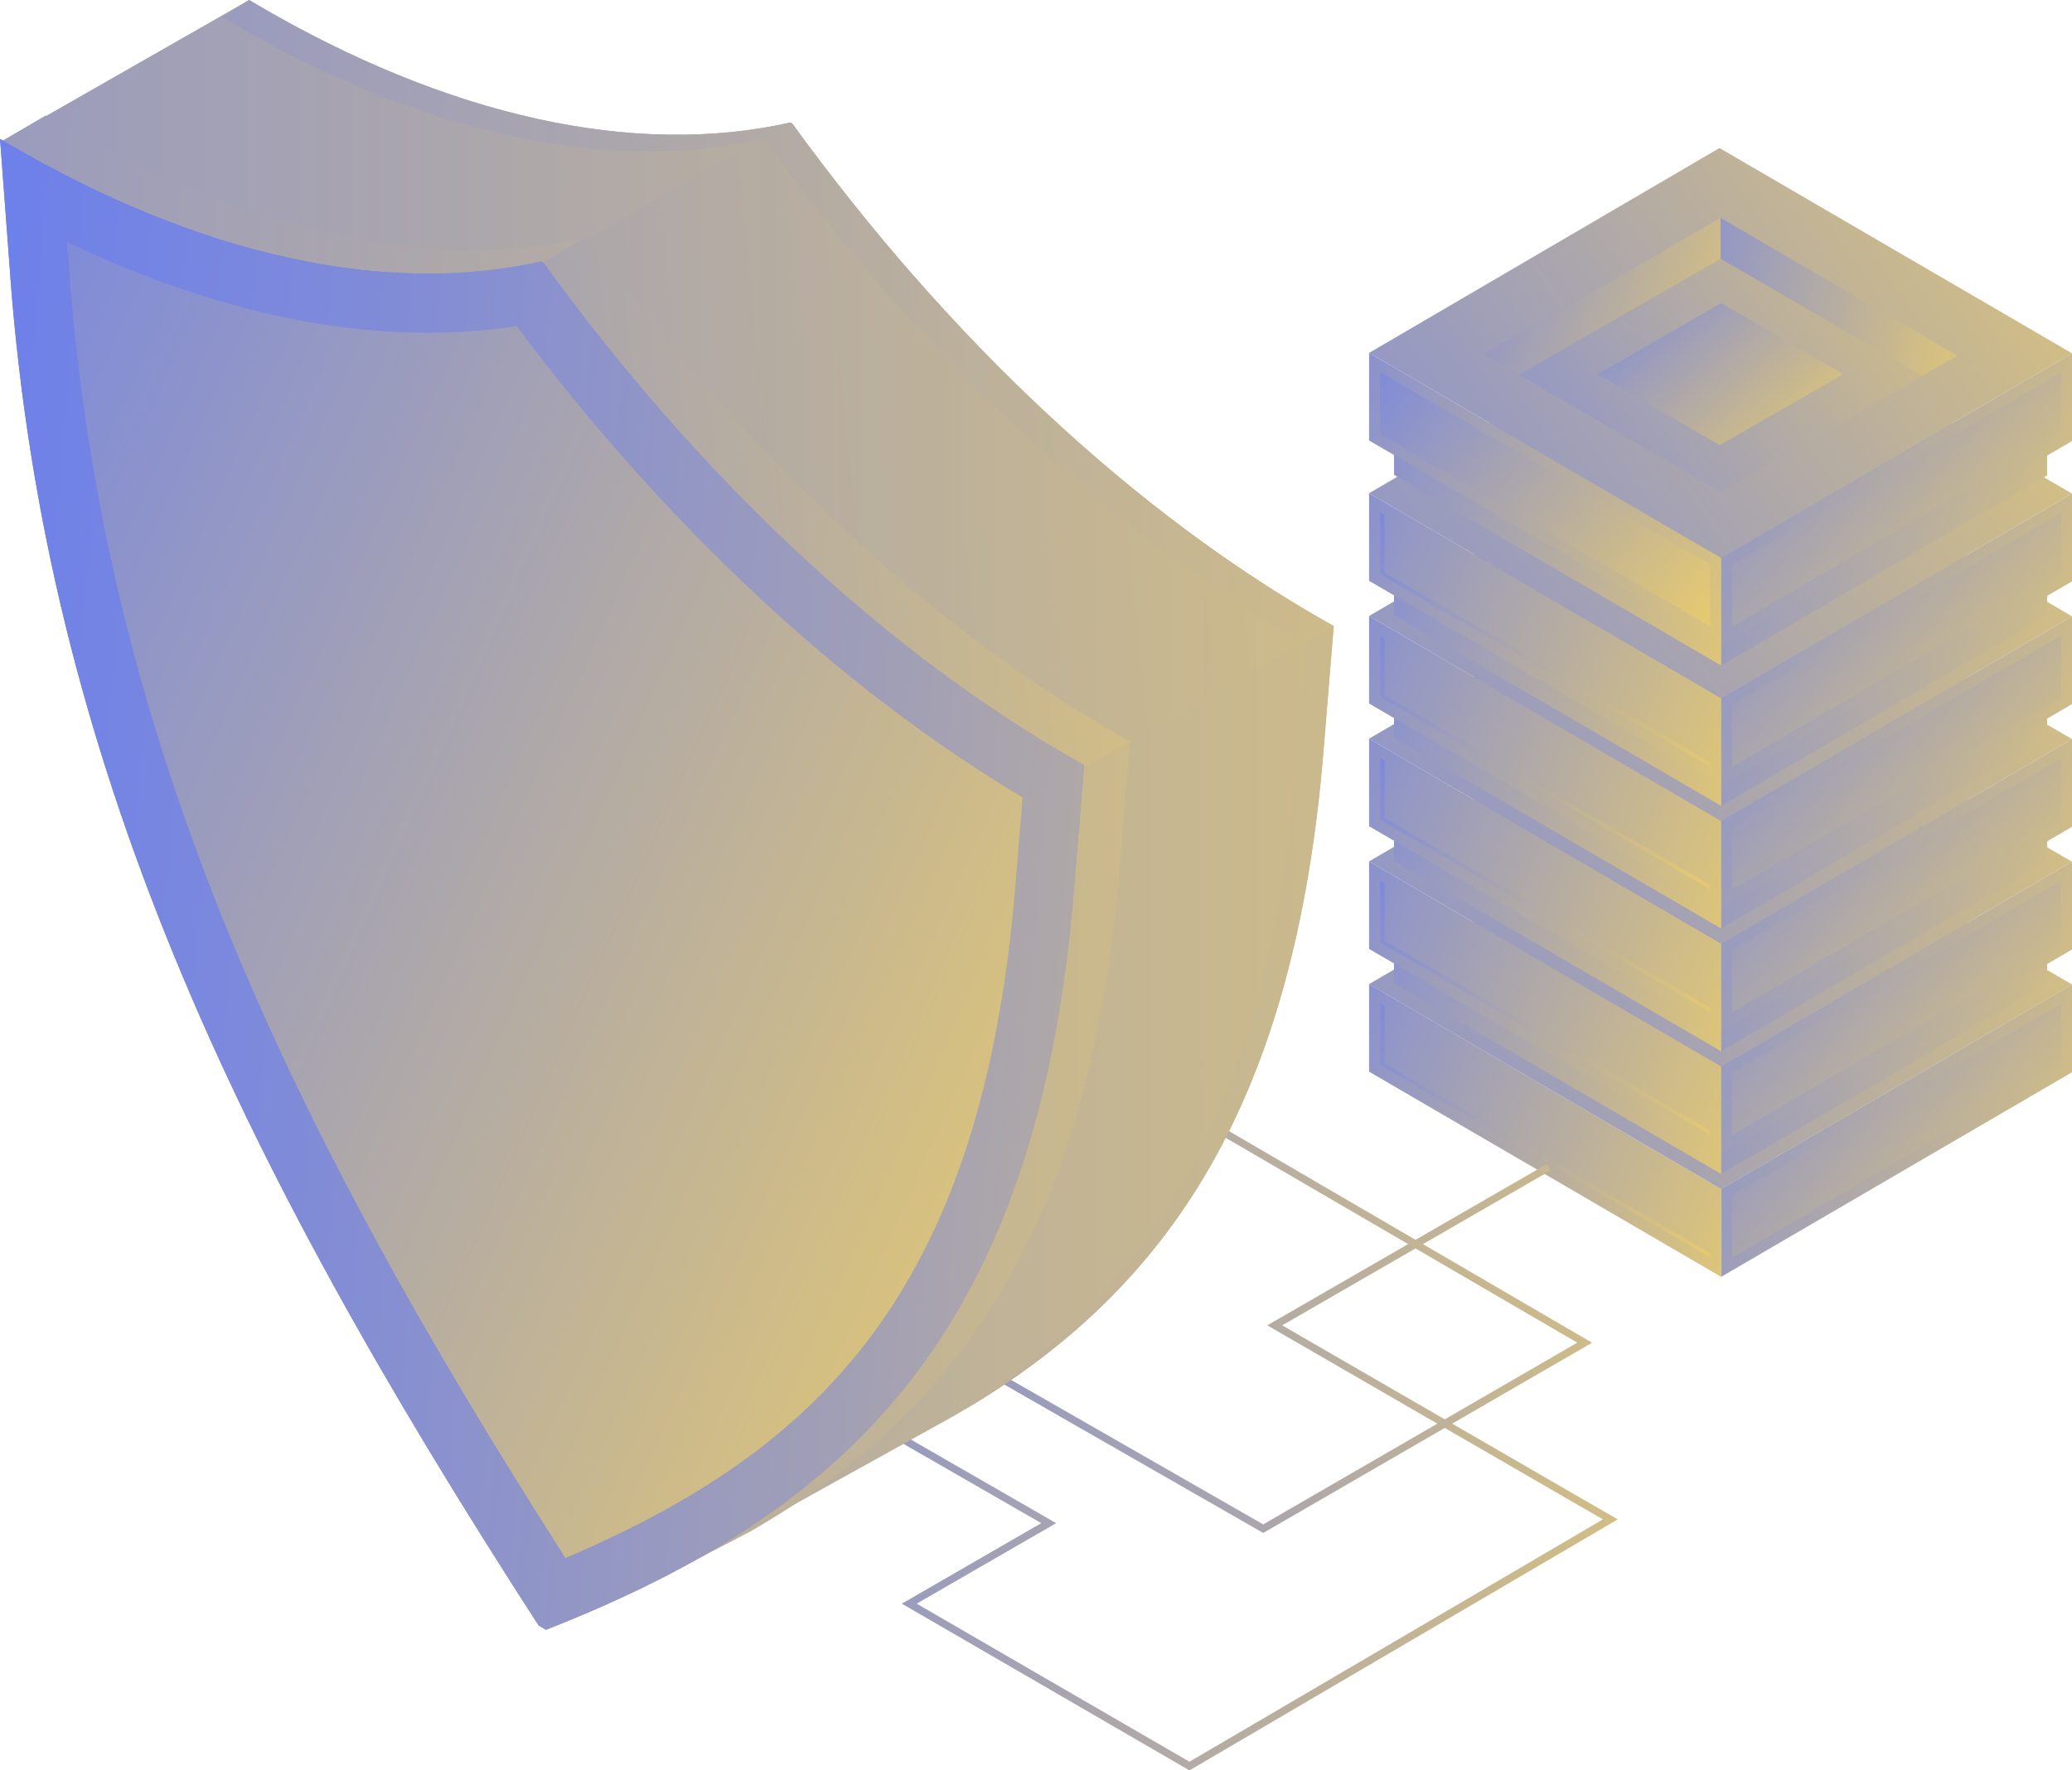 <svg id="Ebene_1" xmlns="http://www.w3.org/2000/svg" xmlns:xlink="http://www.w3.org/1999/xlink" viewBox="0 0 418.61 357.74"><defs><clipPath id="clippath"><polygon points="347.71 240.28 347.71 258.02 418.61 216.67 418.61 198.93 347.71 240.28" fill="none"></polygon></clipPath><linearGradient id="Unbenannter_Verlauf_3" x1="-500.52" y1="556.83" x2="-498.83" y2="555.79" gradientTransform="translate(42786.62 43032.88) scale(84.88 -76.95)" gradientUnits="userSpaceOnUse"><stop offset="0" stop-color="#6179f8"></stop><stop offset="1" stop-color="#f5d361"></stop></linearGradient><clipPath id="clippath-1"><polygon points="349.96 241.58 416.36 202.85 416.36 215.37 349.96 254.1 349.96 241.58" fill="none"></polygon></clipPath><linearGradient id="Unbenannter_Verlauf_4" x1="-498.23" y1="556.94" x2="-496.54" y2="555.9" gradientTransform="translate(33402.34 28740.69) scale(66.4 -51.25)" gradientUnits="userSpaceOnUse"><stop offset="0" stop-color="#6179f8"></stop><stop offset="1" stop-color="#f5d361"></stop></linearGradient><clipPath id="clippath-2"><polygon points="415.61 203.29 415.61 215.12 349.96 253.41 349.96 254.1 416.36 215.37 416.36 202.85 415.61 203.29" fill="none"></polygon></clipPath><linearGradient id="Unbenannter_Verlauf_5" x1="-498.23" y1="556.94" x2="-496.54" y2="555.9" gradientTransform="translate(33402.34 28740.69) scale(66.4 -51.25)" gradientUnits="userSpaceOnUse"><stop offset="0" stop-color="#6179f8"></stop><stop offset="1" stop-color="#f5d361"></stop></linearGradient><clipPath id="clippath-3"><polygon points="347.74 240.29 347.74 258.02 276.6 216.55 276.6 198.85 347.74 240.29" fill="none"></polygon></clipPath><linearGradient id="Unbenannter_Verlauf_6" x1="-500.13" y1="556.97" x2="-498.45" y2="555.93" gradientTransform="translate(41426.79 41010.21) scale(82.36 -73.3)" gradientUnits="userSpaceOnUse"><stop offset="0" stop-color="#6179f8"></stop><stop offset="1" stop-color="#f5d361"></stop></linearGradient><clipPath id="clippath-4"><polygon points="279.73 214.88 279.73 203.29 278.86 202.78 278.86 215.25 345.49 254.1 345.49 253.21 279.73 214.88" fill="none"></polygon></clipPath><linearGradient id="Unbenannter_Verlauf_8" x1="-498.25" y1="556.95" x2="-496.56" y2="555.91" gradientTransform="translate(33450.21 28784.92) scale(66.63 -51.33)" gradientUnits="userSpaceOnUse"><stop offset="0" stop-color="#6179f8"></stop><stop offset="1" stop-color="#f5d361"></stop></linearGradient><clipPath id="clippath-5"><polygon points="276.6 198.86 347.74 240.29 418.61 198.93 347.39 157.46 276.6 198.86" fill="none"></polygon></clipPath><linearGradient id="Unbenannter_Verlauf_9" x1="-504.5" y1="558.12" x2="-502.81" y2="557.08" gradientTransform="translate(70508.84 91767.68) scale(139.33 -164.24)" gradientUnits="userSpaceOnUse"><stop offset="0" stop-color="#6179f8"></stop><stop offset="1" stop-color="#f5d361"></stop></linearGradient><clipPath id="clippath-6"><polygon points="347.7 225.64 347.7 237.23 413.58 198.81 413.58 187.21 347.7 225.64" fill="none"></polygon></clipPath><linearGradient id="Unbenannter_Verlauf_40" x1="-500.13" y1="556.2" x2="-498.44" y2="555.16" gradientTransform="translate(39049.47 37338) scale(77.46 -66.82)" gradientUnits="userSpaceOnUse"><stop offset="0" stop-color="#6179f8"></stop><stop offset="1" stop-color="#f5d361"></stop></linearGradient><clipPath id="clippath-7"><polygon points="347.74 225.64 347.74 237.23 281.63 198.7 281.63 187.14 347.74 225.64" fill="none"></polygon></clipPath><linearGradient id="Unbenannter_Verlauf_42" x1="-499.73" y1="556.33" x2="-498.04" y2="555.29" gradientTransform="translate(37953.55 35412.29) scale(75.46 -63.34)" gradientUnits="userSpaceOnUse"><stop offset="0" stop-color="#6179f8"></stop><stop offset="1" stop-color="#f5d361"></stop></linearGradient><clipPath id="clippath-8"><polygon points="347.71 215.49 347.71 233.23 418.61 191.87 418.61 174.13 347.71 215.49" fill="none"></polygon></clipPath><linearGradient id="Unbenannter_Verlauf_44" x1="-500.52" y1="556.83" x2="-498.83" y2="555.79" gradientTransform="translate(42786.62 43008.08) scale(84.88 -76.95)" gradientUnits="userSpaceOnUse"><stop offset="0" stop-color="#6179f8"></stop><stop offset="1" stop-color="#f5d361"></stop></linearGradient><clipPath id="clippath-9"><polygon points="349.96 216.78 416.36 178.05 416.36 190.58 349.96 229.31 349.96 216.78" fill="none"></polygon></clipPath><linearGradient id="Unbenannter_Verlauf_45" x1="-498.23" y1="556.94" x2="-496.54" y2="555.9" gradientTransform="translate(33402.34 28715.89) scale(66.4 -51.25)" gradientUnits="userSpaceOnUse"><stop offset="0" stop-color="#6179f8"></stop><stop offset="1" stop-color="#f5d361"></stop></linearGradient><clipPath id="clippath-10"><polygon points="415.61 178.5 415.61 190.33 349.96 228.61 349.96 229.3 416.36 190.58 416.36 178.06 415.61 178.5" fill="none"></polygon></clipPath><linearGradient id="Unbenannter_Verlauf_46" x1="-498.23" y1="556.94" x2="-496.54" y2="555.9" gradientTransform="translate(33402.34 28715.89) scale(66.4 -51.25)" gradientUnits="userSpaceOnUse"><stop offset="0" stop-color="#6179f8"></stop><stop offset="1" stop-color="#f5d361"></stop></linearGradient><clipPath id="clippath-11"><polygon points="347.74 215.49 347.74 233.23 276.6 191.75 276.6 174.06 347.74 215.49" fill="none"></polygon></clipPath><linearGradient id="Unbenannter_Verlauf_47" x1="-500.14" y1="556.97" x2="-498.45" y2="555.93" gradientTransform="translate(41438.01 40996.37) scale(82.38 -73.32)" gradientUnits="userSpaceOnUse"><stop offset="0" stop-color="#6179f8"></stop><stop offset="1" stop-color="#f5d361"></stop></linearGradient><clipPath id="clippath-12"><polygon points="279.73 190.08 279.73 178.49 278.86 177.98 278.86 190.46 345.49 229.3 345.49 228.42 279.73 190.08" fill="none"></polygon></clipPath><linearGradient id="Unbenannter_Verlauf_49" x1="-498.25" y1="556.95" x2="-496.56" y2="555.91" gradientTransform="translate(33450.21 28758.45) scale(66.63 -51.32)" gradientUnits="userSpaceOnUse"><stop offset="0" stop-color="#6179f8"></stop><stop offset="1" stop-color="#f5d361"></stop></linearGradient><clipPath id="clippath-13"><polygon points="276.6 174.06 347.74 215.49 418.61 174.13 347.39 132.66 276.6 174.06" fill="none"></polygon></clipPath><linearGradient id="Unbenannter_Verlauf_50" x1="-504.5" y1="558.12" x2="-502.81" y2="557.08" gradientTransform="translate(70508.84 91742.33) scale(139.33 -164.23)" gradientUnits="userSpaceOnUse"><stop offset="0" stop-color="#6179f8"></stop><stop offset="1" stop-color="#f5d361"></stop></linearGradient><clipPath id="clippath-14"><polygon points="347.7 200.84 347.7 212.44 413.58 174.01 413.58 162.41 347.7 200.84" fill="none"></polygon></clipPath><linearGradient id="Unbenannter_Verlauf_81" x1="-500.13" y1="556.2" x2="-498.44" y2="555.16" gradientTransform="translate(39049.46 37314.33) scale(77.46 -66.82)" gradientUnits="userSpaceOnUse"><stop offset="0" stop-color="#6179f8"></stop><stop offset="1" stop-color="#f5d361"></stop></linearGradient><clipPath id="clippath-15"><polygon points="347.74 200.84 347.74 212.44 281.64 173.91 281.64 162.35 347.74 200.84" fill="none"></polygon></clipPath><linearGradient id="Unbenannter_Verlauf_83" x1="-499.73" y1="556.33" x2="-498.04" y2="555.29" gradientTransform="translate(37964.34 35398.06) scale(75.48 -63.36)" gradientUnits="userSpaceOnUse"><stop offset="0" stop-color="#6179f8"></stop><stop offset="1" stop-color="#f5d361"></stop></linearGradient><clipPath id="clippath-16"><polygon points="347.71 190.69 347.71 208.43 418.61 167.08 418.61 149.34 347.71 190.69" fill="none"></polygon></clipPath><linearGradient id="Unbenannter_Verlauf_85" x1="-500.52" y1="556.83" x2="-498.83" y2="555.79" gradientTransform="translate(42786.62 42983.29) scale(84.88 -76.95)" gradientUnits="userSpaceOnUse"><stop offset="0" stop-color="#6179f8"></stop><stop offset="1" stop-color="#f5d361"></stop></linearGradient><clipPath id="clippath-17"><polygon points="349.96 191.99 416.36 153.26 416.36 165.78 349.96 204.51 349.96 191.99" fill="none"></polygon></clipPath><linearGradient id="Unbenannter_Verlauf_86" x1="-498.23" y1="556.94" x2="-496.54" y2="555.9" gradientTransform="translate(33402.34 28691.09) scale(66.4 -51.25)" gradientUnits="userSpaceOnUse"><stop offset="0" stop-color="#6179f8"></stop><stop offset="1" stop-color="#f5d361"></stop></linearGradient><clipPath id="clippath-18"><polygon points="415.61 153.7 415.61 165.53 349.96 203.82 349.96 204.51 416.36 165.78 416.36 153.26 415.61 153.7" fill="none"></polygon></clipPath><linearGradient id="Unbenannter_Verlauf_87" x1="-498.23" y1="556.94" x2="-496.54" y2="555.9" gradientTransform="translate(33402.34 28691.09) scale(66.4 -51.25)" gradientUnits="userSpaceOnUse"><stop offset="0" stop-color="#6179f8"></stop><stop offset="1" stop-color="#f5d361"></stop></linearGradient><clipPath id="clippath-19"><polygon points="347.74 190.69 347.74 208.43 276.6 166.96 276.6 149.26 347.74 190.69" fill="none"></polygon></clipPath><linearGradient id="Unbenannter_Verlauf_88" x1="-500.14" y1="556.97" x2="-498.45" y2="555.93" gradientTransform="translate(41438.01 40971.57) scale(82.38 -73.32)" gradientUnits="userSpaceOnUse"><stop offset="0" stop-color="#6179f8"></stop><stop offset="1" stop-color="#f5d361"></stop></linearGradient><clipPath id="clippath-20"><polygon points="279.73 165.29 279.73 153.7 278.86 153.18 278.86 165.66 345.49 204.51 345.49 203.62 279.73 165.29" fill="none"></polygon></clipPath><linearGradient id="Unbenannter_Verlauf_90" x1="-498.25" y1="556.95" x2="-496.56" y2="555.91" gradientTransform="translate(33450.21 28733.65) scale(66.63 -51.32)" gradientUnits="userSpaceOnUse"><stop offset="0" stop-color="#6179f8"></stop><stop offset="1" stop-color="#f5d361"></stop></linearGradient><clipPath id="clippath-21"><polygon points="276.6 149.26 347.74 190.69 418.61 149.34 347.39 107.86 276.6 149.26" fill="none"></polygon></clipPath><linearGradient id="Unbenannter_Verlauf_91" x1="-504.5" y1="558.12" x2="-502.81" y2="557.08" gradientTransform="translate(70550.69 91773.13) scale(139.41 -164.33)" gradientUnits="userSpaceOnUse"><stop offset="0" stop-color="#6179f8"></stop><stop offset="1" stop-color="#f5d361"></stop></linearGradient><clipPath id="clippath-22"><polygon points="347.7 176.05 347.7 187.64 413.58 149.22 413.58 137.62 347.7 176.05" fill="none"></polygon></clipPath><linearGradient id="Unbenannter_Verlauf_122" x1="-500.13" y1="556.2" x2="-498.44" y2="555.16" gradientTransform="translate(39049.47 37288.41) scale(77.46 -66.82)" gradientUnits="userSpaceOnUse"><stop offset="0" stop-color="#6179f8"></stop><stop offset="1" stop-color="#f5d361"></stop></linearGradient><clipPath id="clippath-23"><polygon points="347.74 176.05 347.74 187.64 281.64 149.11 281.64 137.55 347.74 176.05" fill="none"></polygon></clipPath><linearGradient id="Unbenannter_Verlauf_124" x1="-499.73" y1="556.33" x2="-498.04" y2="555.29" gradientTransform="translate(37953.55 35362.7) scale(75.46 -63.34)" gradientUnits="userSpaceOnUse"><stop offset="0" stop-color="#6179f8"></stop><stop offset="1" stop-color="#f5d361"></stop></linearGradient><clipPath id="clippath-24"><polygon points="347.71 165.9 347.71 183.63 418.61 142.28 418.61 124.54 347.71 165.9" fill="none"></polygon></clipPath><linearGradient id="Unbenannter_Verlauf_126" x1="-500.52" y1="556.83" x2="-498.83" y2="555.79" gradientTransform="translate(42786.62 42958.49) scale(84.88 -76.95)" gradientUnits="userSpaceOnUse"><stop offset="0" stop-color="#6179f8"></stop><stop offset="1" stop-color="#f5d361"></stop></linearGradient><clipPath id="clippath-25"><polygon points="349.96 167.19 416.36 128.47 416.36 140.98 349.96 179.71 349.96 167.19" fill="none"></polygon></clipPath><linearGradient id="Unbenannter_Verlauf_127" x1="-498.23" y1="556.94" x2="-496.54" y2="555.9" gradientTransform="translate(33402.34 28664.62) scale(66.4 -51.24)" gradientUnits="userSpaceOnUse"><stop offset="0" stop-color="#6179f8"></stop><stop offset="1" stop-color="#f5d361"></stop></linearGradient><clipPath id="clippath-26"><polygon points="415.61 128.9 415.61 140.74 349.96 179.02 349.96 179.71 416.36 140.98 416.36 128.47 415.61 128.9" fill="none"></polygon></clipPath><linearGradient id="Unbenannter_Verlauf_128" x1="-498.23" y1="556.94" x2="-496.54" y2="555.9" gradientTransform="translate(33402.34 28664.62) scale(66.4 -51.24)" gradientUnits="userSpaceOnUse"><stop offset="0" stop-color="#6179f8"></stop><stop offset="1" stop-color="#f5d361"></stop></linearGradient><clipPath id="clippath-27"><polygon points="347.74 165.9 347.74 183.64 276.6 142.16 276.6 124.47 347.74 165.9" fill="none"></polygon></clipPath><linearGradient id="Unbenannter_Verlauf_129" x1="-500.14" y1="556.97" x2="-498.45" y2="555.93" gradientTransform="translate(41438.01 40946.78) scale(82.38 -73.32)" gradientUnits="userSpaceOnUse"><stop offset="0" stop-color="#6179f8"></stop><stop offset="1" stop-color="#f5d361"></stop></linearGradient><clipPath id="clippath-28"><polygon points="279.73 140.49 279.73 128.9 278.86 128.39 278.86 140.87 345.49 179.71 345.49 178.83 279.73 140.49" fill="none"></polygon></clipPath><linearGradient id="Unbenannter_Verlauf_131" x1="-498.25" y1="556.95" x2="-496.56" y2="555.91" gradientTransform="translate(33450.21 28710.53) scale(66.63 -51.33)" gradientUnits="userSpaceOnUse"><stop offset="0" stop-color="#6179f8"></stop><stop offset="1" stop-color="#f5d361"></stop></linearGradient><clipPath id="clippath-29"><polygon points="276.6 124.47 347.74 165.9 418.61 124.54 347.39 83.07 276.6 124.47" fill="none"></polygon></clipPath><linearGradient id="Unbenannter_Verlauf_132" x1="-504.5" y1="558.12" x2="-502.81" y2="557.08" gradientTransform="translate(70508.84 91693.29) scale(139.33 -164.24)" gradientUnits="userSpaceOnUse"><stop offset="0" stop-color="#6179f8"></stop><stop offset="1" stop-color="#f5d361"></stop></linearGradient><clipPath id="clippath-30"><polygon points="347.7 151.25 347.7 162.85 413.58 124.42 413.58 112.82 347.7 151.25" fill="none"></polygon></clipPath><linearGradient id="Unbenannter_Verlauf_163" x1="-500.13" y1="556.2" x2="-498.44" y2="555.16" gradientTransform="translate(39049.46 37264.74) scale(77.46 -66.82)" gradientUnits="userSpaceOnUse"><stop offset="0" stop-color="#6179f8"></stop><stop offset="1" stop-color="#f5d361"></stop></linearGradient><clipPath id="clippath-31"><polygon points="347.74 151.25 347.74 162.85 281.64 124.31 281.64 112.76 347.74 151.25" fill="none"></polygon></clipPath><linearGradient id="Unbenannter_Verlauf_165" x1="-499.73" y1="556.33" x2="-498.04" y2="555.29" gradientTransform="translate(37954.06 35339.02) scale(75.46 -63.34)" gradientUnits="userSpaceOnUse"><stop offset="0" stop-color="#6179f8"></stop><stop offset="1" stop-color="#f5d361"></stop></linearGradient><clipPath id="clippath-32"><polygon points="347.71 141.1 347.71 158.84 418.61 117.48 418.61 99.74 347.71 141.1" fill="none"></polygon></clipPath><linearGradient id="Unbenannter_Verlauf_167" x1="-500.52" y1="556.83" x2="-498.83" y2="555.79" gradientTransform="translate(42786.62 42933.7) scale(84.88 -76.95)" gradientUnits="userSpaceOnUse"><stop offset="0" stop-color="#6179f8"></stop><stop offset="1" stop-color="#f5d361"></stop></linearGradient><clipPath id="clippath-33"><polygon points="349.96 142.4 416.36 103.67 416.36 116.19 349.96 154.92 349.96 142.4" fill="none"></polygon></clipPath><linearGradient id="Unbenannter_Verlauf_168" x1="-498.23" y1="556.94" x2="-496.54" y2="555.9" gradientTransform="translate(33402.34 28641.5) scale(66.4 -51.25)" gradientUnits="userSpaceOnUse"><stop offset="0" stop-color="#6179f8"></stop><stop offset="1" stop-color="#f5d361"></stop></linearGradient><clipPath id="clippath-34"><polygon points="415.61 104.11 415.61 115.94 349.96 154.23 349.96 154.92 416.36 116.19 416.36 103.67 415.61 104.11" fill="none"></polygon></clipPath><linearGradient id="Unbenannter_Verlauf_169" x1="-498.23" y1="556.94" x2="-496.54" y2="555.9" gradientTransform="translate(33402.34 28641.5) scale(66.4 -51.25)" gradientUnits="userSpaceOnUse"><stop offset="0" stop-color="#6179f8"></stop><stop offset="1" stop-color="#f5d361"></stop></linearGradient><clipPath id="clippath-35"><polygon points="347.74 141.1 347.74 158.84 276.6 117.37 276.6 99.67 347.74 141.1" fill="none"></polygon></clipPath><linearGradient id="Unbenannter_Verlauf_170" x1="-500.13" y1="556.97" x2="-498.45" y2="555.93" gradientTransform="translate(41426.79 40911.03) scale(82.36 -73.3)" gradientUnits="userSpaceOnUse"><stop offset="0" stop-color="#6179f8"></stop><stop offset="1" stop-color="#f5d361"></stop></linearGradient><clipPath id="clippath-36"><polygon points="279.73 115.7 279.73 104.1 278.86 103.59 278.86 116.07 345.49 154.92 345.49 154.03 279.73 115.7" fill="none"></polygon></clipPath><linearGradient id="Unbenannter_Verlauf_172" x1="-498.25" y1="556.95" x2="-496.56" y2="555.91" gradientTransform="translate(33450.21 28684.06) scale(66.63 -51.32)" gradientUnits="userSpaceOnUse"><stop offset="0" stop-color="#6179f8"></stop><stop offset="1" stop-color="#f5d361"></stop></linearGradient><clipPath id="clippath-37"><polygon points="276.6 99.67 347.74 141.1 418.61 99.74 347.39 58.27 276.6 99.67" fill="none"></polygon></clipPath><linearGradient id="Unbenannter_Verlauf_173" x1="-504.5" y1="558.12" x2="-502.81" y2="557.08" gradientTransform="translate(70508.84 91668.49) scale(139.33 -164.24)" gradientUnits="userSpaceOnUse"><stop offset="0" stop-color="#6179f8"></stop><stop offset="1" stop-color="#f5d361"></stop></linearGradient><clipPath id="clippath-38"><polygon points="347.7 122.89 347.7 134.49 413.58 96.06 413.58 84.47 347.7 122.89" fill="none"></polygon></clipPath><linearGradient id="Unbenannter_Verlauf_204" x1="-500.13" y1="556.2" x2="-498.44" y2="555.16" gradientTransform="translate(39049.47 37235.25) scale(77.46 -66.82)" gradientUnits="userSpaceOnUse"><stop offset="0" stop-color="#6179f8"></stop><stop offset="1" stop-color="#f5d361"></stop></linearGradient><clipPath id="clippath-39"><polygon points="347.74 122.89 347.74 134.49 281.64 95.95 281.64 84.4 347.74 122.89" fill="none"></polygon></clipPath><linearGradient id="Unbenannter_Verlauf_206" x1="-499.73" y1="556.33" x2="-498.04" y2="555.29" gradientTransform="translate(37953.55 35309.55) scale(75.46 -63.34)" gradientUnits="userSpaceOnUse"><stop offset="0" stop-color="#6179f8"></stop><stop offset="1" stop-color="#f5d361"></stop></linearGradient><clipPath id="clippath-40"><polygon points="347.71 112.74 347.71 130.48 418.61 89.13 418.61 71.39 347.71 112.74" fill="none"></polygon></clipPath><linearGradient id="Unbenannter_Verlauf_208" x1="-500.52" y1="556.83" x2="-498.83" y2="555.79" gradientTransform="translate(42786.62 42905.34) scale(84.88 -76.95)" gradientUnits="userSpaceOnUse"><stop offset="0" stop-color="#6179f8"></stop><stop offset="1" stop-color="#f5d361"></stop></linearGradient><clipPath id="clippath-41"><polygon points="349.96 114.04 416.36 75.31 416.36 87.83 349.96 126.56 349.96 114.04" fill="none"></polygon></clipPath><linearGradient id="Unbenannter_Verlauf_209" x1="-498.23" y1="556.94" x2="-496.54" y2="555.9" gradientTransform="translate(33402.34 28613.15) scale(66.4 -51.25)" gradientUnits="userSpaceOnUse"><stop offset="0" stop-color="#6179f8"></stop><stop offset="1" stop-color="#f5d361"></stop></linearGradient><clipPath id="clippath-42"><polygon points="415.61 75.75 415.61 87.58 349.96 125.87 349.96 126.56 416.36 87.83 416.36 75.31 415.61 75.75" fill="none"></polygon></clipPath><linearGradient id="Unbenannter_Verlauf_210" x1="-498.23" y1="556.94" x2="-496.54" y2="555.9" gradientTransform="translate(33402.34 28613.15) scale(66.4 -51.25)" gradientUnits="userSpaceOnUse"><stop offset="0" stop-color="#6179f8"></stop><stop offset="1" stop-color="#f5d361"></stop></linearGradient><clipPath id="clippath-43"><polygon points="347.74 112.74 347.74 130.48 276.6 89.01 276.6 71.31 347.74 112.74" fill="none"></polygon></clipPath><linearGradient id="Unbenannter_Verlauf_211" x1="-500.13" y1="556.97" x2="-498.45" y2="555.93" gradientTransform="translate(41426.79 40882.67) scale(82.36 -73.3)" gradientUnits="userSpaceOnUse"><stop offset="0" stop-color="#6179f8"></stop><stop offset="1" stop-color="#f5d361"></stop></linearGradient><clipPath id="clippath-44"><polygon points="278.86 87.71 278.86 75.23 345.49 114.03 345.49 126.56 278.86 87.71" fill="none"></polygon></clipPath><linearGradient id="Unbenannter_Verlauf_212" x1="-498.25" y1="556.95" x2="-496.56" y2="555.91" gradientTransform="translate(33450.21 28656.82) scale(66.63 -51.33)" gradientUnits="userSpaceOnUse"><stop offset="0" stop-color="#6179f8"></stop><stop offset="1" stop-color="#f5d361"></stop></linearGradient><clipPath id="clippath-45"><polygon points="279.73 87.34 279.73 75.75 278.86 75.23 278.86 87.71 345.49 126.56 345.49 125.67 279.73 87.34" fill="none"></polygon></clipPath><linearGradient id="Unbenannter_Verlauf_213" x1="-498.25" y1="556.95" x2="-496.56" y2="555.91" gradientTransform="translate(33450.21 28656.82) scale(66.63 -51.33)" gradientUnits="userSpaceOnUse"><stop offset="0" stop-color="#6179f8"></stop><stop offset="1" stop-color="#f5d361"></stop></linearGradient><clipPath id="clippath-46"><polygon points="276.6 71.31 347.74 112.74 418.61 71.39 347.39 29.91 276.6 71.31" fill="none"></polygon></clipPath><linearGradient id="Unbenannter_Verlauf_214" x1="-504.5" y1="558.12" x2="-502.81" y2="557.08" gradientTransform="translate(70551.7 91695.75) scale(139.41 -164.34)" gradientUnits="userSpaceOnUse"><stop offset="0" stop-color="#6179f8"></stop><stop offset="1" stop-color="#f5d361"></stop></linearGradient><clipPath id="clippath-47"><polygon points="395.39 71.86 347.61 44.03 299.79 71.58 347.61 99.43 395.39 71.86" fill="none"></polygon></clipPath><linearGradient id="Unbenannter_Verlauf_245" x1="-504.45" y1="556.72" x2="-502.77" y2="555.68" gradientTransform="translate(47412.54 61466.98) scale(93.47 -110.39)" gradientUnits="userSpaceOnUse"><stop offset="0" stop-color="#6179f8"></stop><stop offset="1" stop-color="#f5d361"></stop></linearGradient><clipPath id="clippath-48"><polygon points="347.64 52.26 347.64 44.05 347.61 44.03 299.79 71.58 306.89 75.71 347.64 52.26" fill="none"></polygon></clipPath><linearGradient id="Unbenannter_Verlauf_246" x1="-498.49" y1="553.69" x2="-496.8" y2="552.65" gradientTransform="translate(27853.33 24928.11) scale(55.33 -44.96)" gradientUnits="userSpaceOnUse"><stop offset="0" stop-color="#6179f8"></stop><stop offset="1" stop-color="#f5d361"></stop></linearGradient><clipPath id="clippath-49"><polygon points="347.61 52.26 388.29 75.95 395.39 71.86 347.61 44.03 347.61 52.26" fill="none"></polygon></clipPath><linearGradient id="Unbenannter_Verlauf_247" x1="-499.21" y1="553.56" x2="-497.52" y2="552.52" gradientTransform="translate(28552.01 26810.7) scale(56.56 -48.38)" gradientUnits="userSpaceOnUse"><stop offset="0" stop-color="#6179f8"></stop><stop offset="1" stop-color="#f5d361"></stop></linearGradient><clipPath id="clippath-50"><polygon points="322.79 75.62 347.42 89.96 372.38 75.6 347.73 61.24 322.79 75.62" fill="none"></polygon></clipPath><linearGradient id="Unbenannter_Verlauf_248" x1="-496.07" y1="553.77" x2="-494.38" y2="552.73" gradientTransform="translate(24902.27 15962.91) scale(49.59 -28.72)" gradientUnits="userSpaceOnUse"><stop offset="0" stop-color="#6179f8"></stop><stop offset="1" stop-color="#f5d361"></stop></linearGradient><clipPath id="clippath-51"><polygon points="240.31 357.74 239.93 357.52 182.2 324.05 210.37 307.78 163.36 280.73 164.11 279.43 213.38 307.78 185.2 324.05 240.31 355.99 323.84 307.02 256.03 267.81 312.51 235.22 313.26 236.52 259.04 267.81 326.83 307.02 240.31 357.74" fill="none"></polygon></clipPath><linearGradient id="Unbenannter_Verlauf_249" x1="-503.16" y1="558.94" x2="-501.47" y2="557.9" gradientTransform="translate(101104.6 102055.36) scale(200.82 -182.24)" gradientUnits="userSpaceOnUse"><stop offset="0" stop-color="#6179f8"></stop><stop offset="1" stop-color="#f5d361"></stop></linearGradient><clipPath id="clippath-52"><polygon points="222.66 213.62 222.66 215.36 318.66 271.31 255.21 308.03 184.77 267.66 184.03 268.96 255.21 309.76 321.65 271.32 222.66 213.62" fill="none"></polygon></clipPath><linearGradient id="Unbenannter_Verlauf_250" x1="-504.07" y1="558.22" x2="-502.38" y2="557.18" gradientTransform="translate(80231.56 93853.01) scale(158.96 -167.83)" gradientUnits="userSpaceOnUse"><stop offset="0" stop-color="#6179f8"></stop><stop offset="1" stop-color="#f5d361"></stop></linearGradient><clipPath id="clippath-53"><rect x=".33" width="269.11" height="319.34" fill="none"></rect></clipPath><clipPath id="clippath-54"><path d="m267.97,125.67c-38.56-21.88-76.27-57.07-107.87-100.66l-.43-.25c-31.6,7.11-69.3-1.24-107.87-23.89l-1.47-.87L.33,28.56l23.39,15.39c7.32,97.61,45.42,177.74,106.73,272.61l1.49.87c11.02-4.33-5.67,5.64,3.8.3.41-.23,56.47-31.33,56.88-31.56,42.53-24.41,68.79-61.85,74.74-134.29l2.08-25.37-1.47-.84Z" fill="none"></path></clipPath><linearGradient id="Unbenannter_Verlauf_251" x1="-503.92" y1="560.04" x2="-502.23" y2="559.01" gradientTransform="translate(198097.67 231689.1) scale(393.58 -413.83)" gradientUnits="userSpaceOnUse"><stop offset="0" stop-color="#6179f8"></stop><stop offset="1" stop-color="#f5d361"></stop></linearGradient><clipPath id="clippath-55"><path d="m267.97,125.67c-38.56-21.88-76.27-57.07-107.87-100.66l-.43-.25c-31.6,7.11-69.3-1.24-107.87-23.89l-1.47-.87-5.54,3.41,1.48.87c38.56,22.65,76.27,31,107.87,23.89l.43.25c31.6,43.6,69.3,78.79,107.87,100.67l1.48.83-2.08,25.36c-5.58,67.92-29.01,105.07-66.96,129.55,41.21-24.43,66.67-61.81,72.51-132.96l2.08-25.37-1.48-.84Z" fill="none"></path></clipPath><linearGradient id="Unbenannter_Verlauf_252" x1="-503.8" y1="559.9" x2="-502.12" y2="558.86" gradientTransform="translate(169143.39 200737.62) scale(336.04 -358.64)" gradientUnits="userSpaceOnUse"><stop offset="0" stop-color="#6179f8"></stop><stop offset="1" stop-color="#f5d361"></stop></linearGradient><clipPath id="clippath-56"><rect x="51.86" y="24.76" width="217.59" height="134.81" fill="none"></rect></clipPath><clipPath id="clippath-57"><path d="m267.97,125.67c-38.56-21.88-76.26-57.07-107.86-100.66l-.43-.25c-.21.05-.42.09-.62.13l-107.18,61.79,158.9,72.89,58.69-33.06-1.49-.83Z" fill="none"></path></clipPath><linearGradient id="Unbenannter_Verlauf_253" x1="-503.81" y1="559.22" x2="-502.13" y2="558.18" gradientTransform="translate(127835.95 135174.7) scale(253.89 -241.8)" gradientUnits="userSpaceOnUse"><stop offset="0" stop-color="#6179f8"></stop><stop offset="1" stop-color="#f5d361"></stop></linearGradient><clipPath id="clippath-58"><path d="m.33,28.56l23.39,15.39c7.32,97.61,45.42,177.74,106.73,272.61l1.5.86c5.32-2.09,4.18-.85,2.64.4-1.65,1.33-3.74,2.67,1.16-.1.41-.23,15.35-7.98,15.76-8.21,42.53-24.41,68.79-61.85,74.74-134.29l2.08-25.36-1.47-.84c-38.57-21.87-76.28-57.06-107.88-100.66l-.43-.25c-31.6,7.11-69.3-1.24-107.87-23.89l-1.47-.87L.33,28.56Z" fill="none"></path></clipPath><linearGradient id="Unbenannter_Verlauf_254" x1="-503.82" y1="559.94" x2="-502.14" y2="558.9" gradientTransform="translate(173550.68 207598.94) scale(344.88 -370.83)" gradientUnits="userSpaceOnUse"><stop offset="0" stop-color="#6179f8"></stop><stop offset="1" stop-color="#f5d361"></stop></linearGradient><clipPath id="clippath-59"><path d="m117.93,48.24l-66.06,38.43,158.9,72.89,17.57-9.7-1.47-.84c-38.57-21.88-76.28-57.07-107.88-100.67l-.43-.25c-.2.05-.42.09-.63.13" fill="none"></path></clipPath><linearGradient id="Unbenannter_Verlauf_255" x1="-503.64" y1="558.82" x2="-501.95" y2="557.78" gradientTransform="translate(104276.91 110451.39) scale(207.15 -197.67)" gradientUnits="userSpaceOnUse"><stop offset="0" stop-color="#6179f8"></stop><stop offset="1" stop-color="#f5d361"></stop></linearGradient><linearGradient id="Unbenannter_Verlauf_264" x1="0" y1="178.7" x2="219.12" y2="178.7" gradientUnits="userSpaceOnUse"><stop offset=".24" stop-color="#6179f8"></stop><stop offset=".34" stop-color="#687df0"></stop><stop offset=".48" stop-color="#7e8ada"></stop><stop offset=".66" stop-color="#a19fb6"></stop><stop offset=".86" stop-color="#d1bd85"></stop><stop offset="1" stop-color="#f5d361"></stop></linearGradient><clipPath id="clippath-60"><path d="m2.08,55.85c7.32,97.61,45.42,177.74,106.74,272.61l1.49.86c61.32-24.07,99.41-60.21,106.73-149.37l2.08-25.36-1.47-.84c-38.57-21.88-76.27-57.07-107.87-100.67l-.43-.25c-31.6,7.11-69.3-1.24-107.87-23.89l-1.47-.86,2.08,27.76Z" fill="url(#Unbenannter_Verlauf_264)"></path></clipPath><linearGradient id="Unbenannter_Verlauf_264-2" x1="-503.65" y1="559.99" x2="-501.97" y2="558.95" gradientTransform="translate(162204.83 203922.44) scale(322.44 -364.21)" xlink:href="#Unbenannter_Verlauf_264"></linearGradient><clipPath id="clippath-61"><path d="m13.99,54.96c7.18,95.74,45.14,173.61,100.25,259.86,51.25-21.84,84.17-53.89,90.9-135.84l1.46-17.84c-36.65-21.89-71.79-54.63-102.21-95.23-5.94.89-11.95,1.34-17.96,1.33-22.87,0-47.76-6.3-72.9-18.35l.45,6.06Z" fill="none"></path></clipPath><linearGradient id="Unbenannter_Verlauf_259" x1="-502.4" y1="560.21" x2="-500.72" y2="559.17" gradientTransform="translate(96928.73 148998.28) scale(193.07 -265.92)" gradientUnits="userSpaceOnUse"><stop offset="0" stop-color="#6179f8"></stop><stop offset="1" stop-color="#f5d361"></stop></linearGradient></defs><g clip-path="url(#clippath)"><rect x="340.72" y="190" width="84.88" height="76.95" transform="translate(-49.44 119.52) rotate(-16.67)" fill="url(#Unbenannter_Verlauf_3)"></rect></g><g clip-path="url(#clippath-1)"><rect x="349.96" y="202.85" width="66.4" height="51.25" fill="url(#Unbenannter_Verlauf_4)"></rect></g><g clip-path="url(#clippath-2)"><rect x="349.96" y="202.85" width="66.4" height="51.25" fill="url(#Unbenannter_Verlauf_5)"></rect></g><g clip-path="url(#clippath-3)"><rect x="270.99" y="191.79" width="82.36" height="73.3" transform="translate(-42.41 73.82) rotate(-12.64)" fill="url(#Unbenannter_Verlauf_6)"></rect></g><g clip-path="url(#clippath-4)"><rect x="278.86" y="202.78" width="66.63" height="51.33" fill="url(#Unbenannter_Verlauf_8)"></rect></g><g clip-path="url(#clippath-5)"><rect x="277.94" y="116.75" width="139.33" height="164.24" transform="translate(10 414.27) rotate(-62.31)" fill="url(#Unbenannter_Verlauf_9)"></rect></g><g clip-path="url(#clippath-6)"><rect x="341.91" y="178.81" width="77.46" height="66.82" transform="translate(-44.88 118.11) rotate(-16.67)" fill="url(#Unbenannter_Verlauf_40)"></rect></g><g clip-path="url(#clippath-7)"><rect x="276.95" y="180.52" width="75.46" height="63.34" transform="translate(-38.79 73.97) rotate(-12.64)" fill="url(#Unbenannter_Verlauf_42)"></rect></g><g clip-path="url(#clippath-8)"><rect x="340.72" y="165.21" width="84.88" height="76.95" transform="translate(-42.32 118.47) rotate(-16.67)" fill="url(#Unbenannter_Verlauf_44)"></rect></g><g clip-path="url(#clippath-9)"><rect x="349.96" y="178.06" width="66.4" height="51.25" fill="url(#Unbenannter_Verlauf_45)"></rect></g><g clip-path="url(#clippath-10)"><rect x="349.96" y="178.06" width="66.4" height="51.25" fill="url(#Unbenannter_Verlauf_46)"></rect></g><g clip-path="url(#clippath-11)"><rect x="271" y="166.98" width="82.38" height="73.32" transform="translate(-37.01 73.29) rotate(-12.65)" fill="url(#Unbenannter_Verlauf_47)"></rect></g><g clip-path="url(#clippath-12)"><rect x="278.86" y="177.98" width="66.63" height="51.32" fill="url(#Unbenannter_Verlauf_49)"></rect></g><g clip-path="url(#clippath-13)"><rect x="277.94" y="91.96" width="139.33" height="164.23" transform="translate(31.95 401) rotate(-62.31)" fill="url(#Unbenannter_Verlauf_50)"></rect></g><g clip-path="url(#clippath-14)"><rect x="341.91" y="154.02" width="77.46" height="66.82" transform="translate(-37.77 117.06) rotate(-16.67)" fill="url(#Unbenannter_Verlauf_81)"></rect></g><g clip-path="url(#clippath-15)"><rect x="276.96" y="155.71" width="75.48" height="63.36" transform="translate(-33.39 73.45) rotate(-12.65)" fill="url(#Unbenannter_Verlauf_83)"></rect></g><g clip-path="url(#clippath-16)"><rect x="340.72" y="140.41" width="84.88" height="76.95" transform="translate(-35.21 117.42) rotate(-16.67)" fill="url(#Unbenannter_Verlauf_85)"></rect></g><g clip-path="url(#clippath-17)"><rect x="349.96" y="153.26" width="66.4" height="51.25" fill="url(#Unbenannter_Verlauf_86)"></rect></g><g clip-path="url(#clippath-18)"><rect x="349.96" y="153.26" width="66.4" height="51.25" fill="url(#Unbenannter_Verlauf_87)"></rect></g><g clip-path="url(#clippath-19)"><rect x="271" y="142.19" width="82.38" height="73.32" transform="translate(-31.58 72.69) rotate(-12.65)" fill="url(#Unbenannter_Verlauf_88)"></rect></g><g clip-path="url(#clippath-20)"><rect x="278.86" y="153.18" width="66.63" height="51.32" fill="url(#Unbenannter_Verlauf_90)"></rect></g><g clip-path="url(#clippath-21)"><rect x="277.97" y="67.1" width="139.41" height="164.33" transform="translate(53.93 387.75) rotate(-62.31)" fill="url(#Unbenannter_Verlauf_91)"></rect></g><g clip-path="url(#clippath-22)"><rect x="341.91" y="129.22" width="77.46" height="66.82" transform="translate(-30.66 116.02) rotate(-16.67)" fill="url(#Unbenannter_Verlauf_122)"></rect></g><g clip-path="url(#clippath-23)"><rect x="276.95" y="130.93" width="75.46" height="63.34" transform="translate(-27.95 72.77) rotate(-12.64)" fill="url(#Unbenannter_Verlauf_124)"></rect></g><g clip-path="url(#clippath-24)"><rect x="340.72" y="115.61" width="84.88" height="76.95" transform="translate(-28.1 116.39) rotate(-16.67)" fill="url(#Unbenannter_Verlauf_126)"></rect></g><g clip-path="url(#clippath-25)"><rect x="349.96" y="128.47" width="66.4" height="51.24" fill="url(#Unbenannter_Verlauf_127)"></rect></g><g clip-path="url(#clippath-26)"><rect x="349.96" y="128.47" width="66.4" height="51.24" fill="url(#Unbenannter_Verlauf_128)"></rect></g><g clip-path="url(#clippath-27)"><rect x="271" y="117.39" width="82.38" height="73.32" transform="translate(-26.15 72.09) rotate(-12.65)" fill="url(#Unbenannter_Verlauf_129)"></rect></g><g clip-path="url(#clippath-28)"><rect x="278.86" y="128.39" width="66.63" height="51.33" fill="url(#Unbenannter_Verlauf_131)"></rect></g><g clip-path="url(#clippath-29)"><rect x="277.94" y="42.36" width="139.33" height="164.24" transform="translate(75.87 374.45) rotate(-62.31)" fill="url(#Unbenannter_Verlauf_132)"></rect></g><g clip-path="url(#clippath-30)"><rect x="341.91" y="104.43" width="77.46" height="66.82" transform="translate(-23.54 114.98) rotate(-16.67)" fill="url(#Unbenannter_Verlauf_163)"></rect></g><g clip-path="url(#clippath-31)"><rect x="276.95" y="106.13" width="75.46" height="63.34" transform="translate(-22.52 72.17) rotate(-12.64)" fill="url(#Unbenannter_Verlauf_165)"></rect></g><g clip-path="url(#clippath-32)"><rect x="340.72" y="90.82" width="84.88" height="76.95" transform="translate(-20.99 115.34) rotate(-16.67)" fill="url(#Unbenannter_Verlauf_167)"></rect></g><g clip-path="url(#clippath-33)"><rect x="349.96" y="103.67" width="66.4" height="51.25" fill="url(#Unbenannter_Verlauf_168)"></rect></g><g clip-path="url(#clippath-34)"><rect x="349.96" y="103.67" width="66.4" height="51.25" fill="url(#Unbenannter_Verlauf_169)"></rect></g><g clip-path="url(#clippath-35)"><rect x="270.99" y="92.61" width="82.36" height="73.3" transform="translate(-20.71 71.41) rotate(-12.64)" fill="url(#Unbenannter_Verlauf_170)"></rect></g><g clip-path="url(#clippath-36)"><rect x="278.86" y="103.59" width="66.63" height="51.32" fill="url(#Unbenannter_Verlauf_172)"></rect></g><g clip-path="url(#clippath-37)"><rect x="277.94" y="17.57" width="139.33" height="164.24" transform="translate(97.82 361.17) rotate(-62.31)" fill="url(#Unbenannter_Verlauf_173)"></rect></g><g clip-path="url(#clippath-38)"><rect x="341.91" y="76.07" width="77.46" height="66.82" transform="translate(-15.41 113.79) rotate(-16.67)" fill="url(#Unbenannter_Verlauf_204)"></rect></g><g clip-path="url(#clippath-39)"><rect x="276.95" y="77.78" width="75.46" height="63.34" transform="translate(-16.32 71.48) rotate(-12.64)" fill="url(#Unbenannter_Verlauf_206)"></rect></g><g clip-path="url(#clippath-40)"><rect x="340.72" y="62.46" width="84.88" height="76.95" transform="translate(-12.85 114.15) rotate(-16.67)" fill="url(#Unbenannter_Verlauf_208)"></rect></g><g clip-path="url(#clippath-41)"><rect x="349.96" y="75.31" width="66.4" height="51.25" fill="url(#Unbenannter_Verlauf_209)"></rect></g><g clip-path="url(#clippath-42)"><rect x="349.96" y="75.31" width="66.4" height="51.25" fill="url(#Unbenannter_Verlauf_210)"></rect></g><g clip-path="url(#clippath-43)"><rect x="270.99" y="64.25" width="82.36" height="73.3" transform="translate(-14.51 70.73) rotate(-12.64)" fill="url(#Unbenannter_Verlauf_211)"></rect></g><g clip-path="url(#clippath-44)"><rect x="278.86" y="75.23" width="66.63" height="51.33" fill="url(#Unbenannter_Verlauf_212)"></rect></g><g clip-path="url(#clippath-45)"><rect x="278.86" y="75.23" width="66.63" height="51.33" fill="url(#Unbenannter_Verlauf_213)"></rect></g><g clip-path="url(#clippath-46)"><rect x="277.97" y="-10.85" width="139.41" height="164.34" transform="translate(122.95 346.03) rotate(-62.31)" fill="url(#Unbenannter_Verlauf_214)"></rect></g><g clip-path="url(#clippath-47)"><rect x="300.85" y="16.53" width="93.47" height="110.39" transform="translate(122.57 346.19) rotate(-62.31)" fill="url(#Unbenannter_Verlauf_245)"></rect></g><g clip-path="url(#clippath-48)"><rect x="296.06" y="37.39" width="55.33" height="44.96" transform="translate(-2.62 103.28) rotate(-18.05)" fill="url(#Unbenannter_Verlauf_246)"></rect></g><g clip-path="url(#clippath-49)"><rect x="343.22" y="35.8" width="56.56" height="48.38" transform="translate(7.08 153.83) rotate(-23.61)" fill="url(#Unbenannter_Verlauf_247)"></rect></g><g clip-path="url(#clippath-50)"><rect x="322.79" y="61.24" width="49.59" height="28.72" fill="url(#Unbenannter_Verlauf_248)"></rect></g><g clip-path="url(#clippath-51)"><rect x="144.69" y="205.36" width="200.82" height="182.24" transform="translate(-105.97 139.24) rotate(-26.29)" fill="url(#Unbenannter_Verlauf_249)"></rect></g><g clip-path="url(#clippath-52)"><rect x="173.35" y="177.78" width="158.96" height="167.83" transform="translate(-107.76 310.52) rotate(-53.7)" fill="url(#Unbenannter_Verlauf_250)"></rect></g><g clip-path="url(#clippath-53)"><g clip-path="url(#clippath-54)"><rect x="-61.9" y="-45.38" width="393.58" height="413.83" transform="translate(-62.19 87.72) rotate(-29.6)" fill="url(#Unbenannter_Verlauf_251)"></rect></g></g><g clip-path="url(#clippath-55)"><rect x="-10.91" y="-36.9" width="336.04" height="358.64" transform="translate(-49.84 96.2) rotate(-29.6)" fill="url(#Unbenannter_Verlauf_252)"></rect></g><g opacity=".3"><g clip-path="url(#clippath-56)"><g clip-path="url(#clippath-57)"><rect x="33.71" y="-28.74" width="253.89" height="241.8" transform="translate(-22.16 121.88) rotate(-39.07)" fill="url(#Unbenannter_Verlauf_253)"></rect></g></g></g><g clip-path="url(#clippath-58)"><rect x="-58.19" y="-13.59" width="344.88" height="370.83" transform="translate(-69.99 78.91) rotate(-29.62)" fill="url(#Unbenannter_Verlauf_254)"></rect></g><g clip-path="url(#clippath-59)"><rect x="36.45" y="5.01" width="207.15" height="197.67" transform="translate(-34.13 111.48) rotate(-39.07)" fill="url(#Unbenannter_Verlauf_255)"></rect></g><path d="m2.08,55.85c7.32,97.61,45.42,177.74,106.74,272.61l1.49.86c61.32-24.07,99.41-60.21,106.73-149.37l2.08-25.36-1.47-.84c-38.57-21.88-76.27-57.07-107.87-100.67l-.43-.25c-31.6,7.11-69.3-1.24-107.87-23.89l-1.47-.86,2.08,27.76Z" fill="url(#Unbenannter_Verlauf_264)"></path><g clip-path="url(#clippath-60)"><rect x="-51.66" y="-3.4" width="322.44" height="364.21" transform="translate(-63.05 59.77) rotate(-23.92)" fill="url(#Unbenannter_Verlauf_264-2)"></rect></g><g clip-path="url(#clippath-61)"><rect x="13.53" y="48.9" width="193.07" height="265.92" fill="url(#Unbenannter_Verlauf_259)"></rect></g></svg>